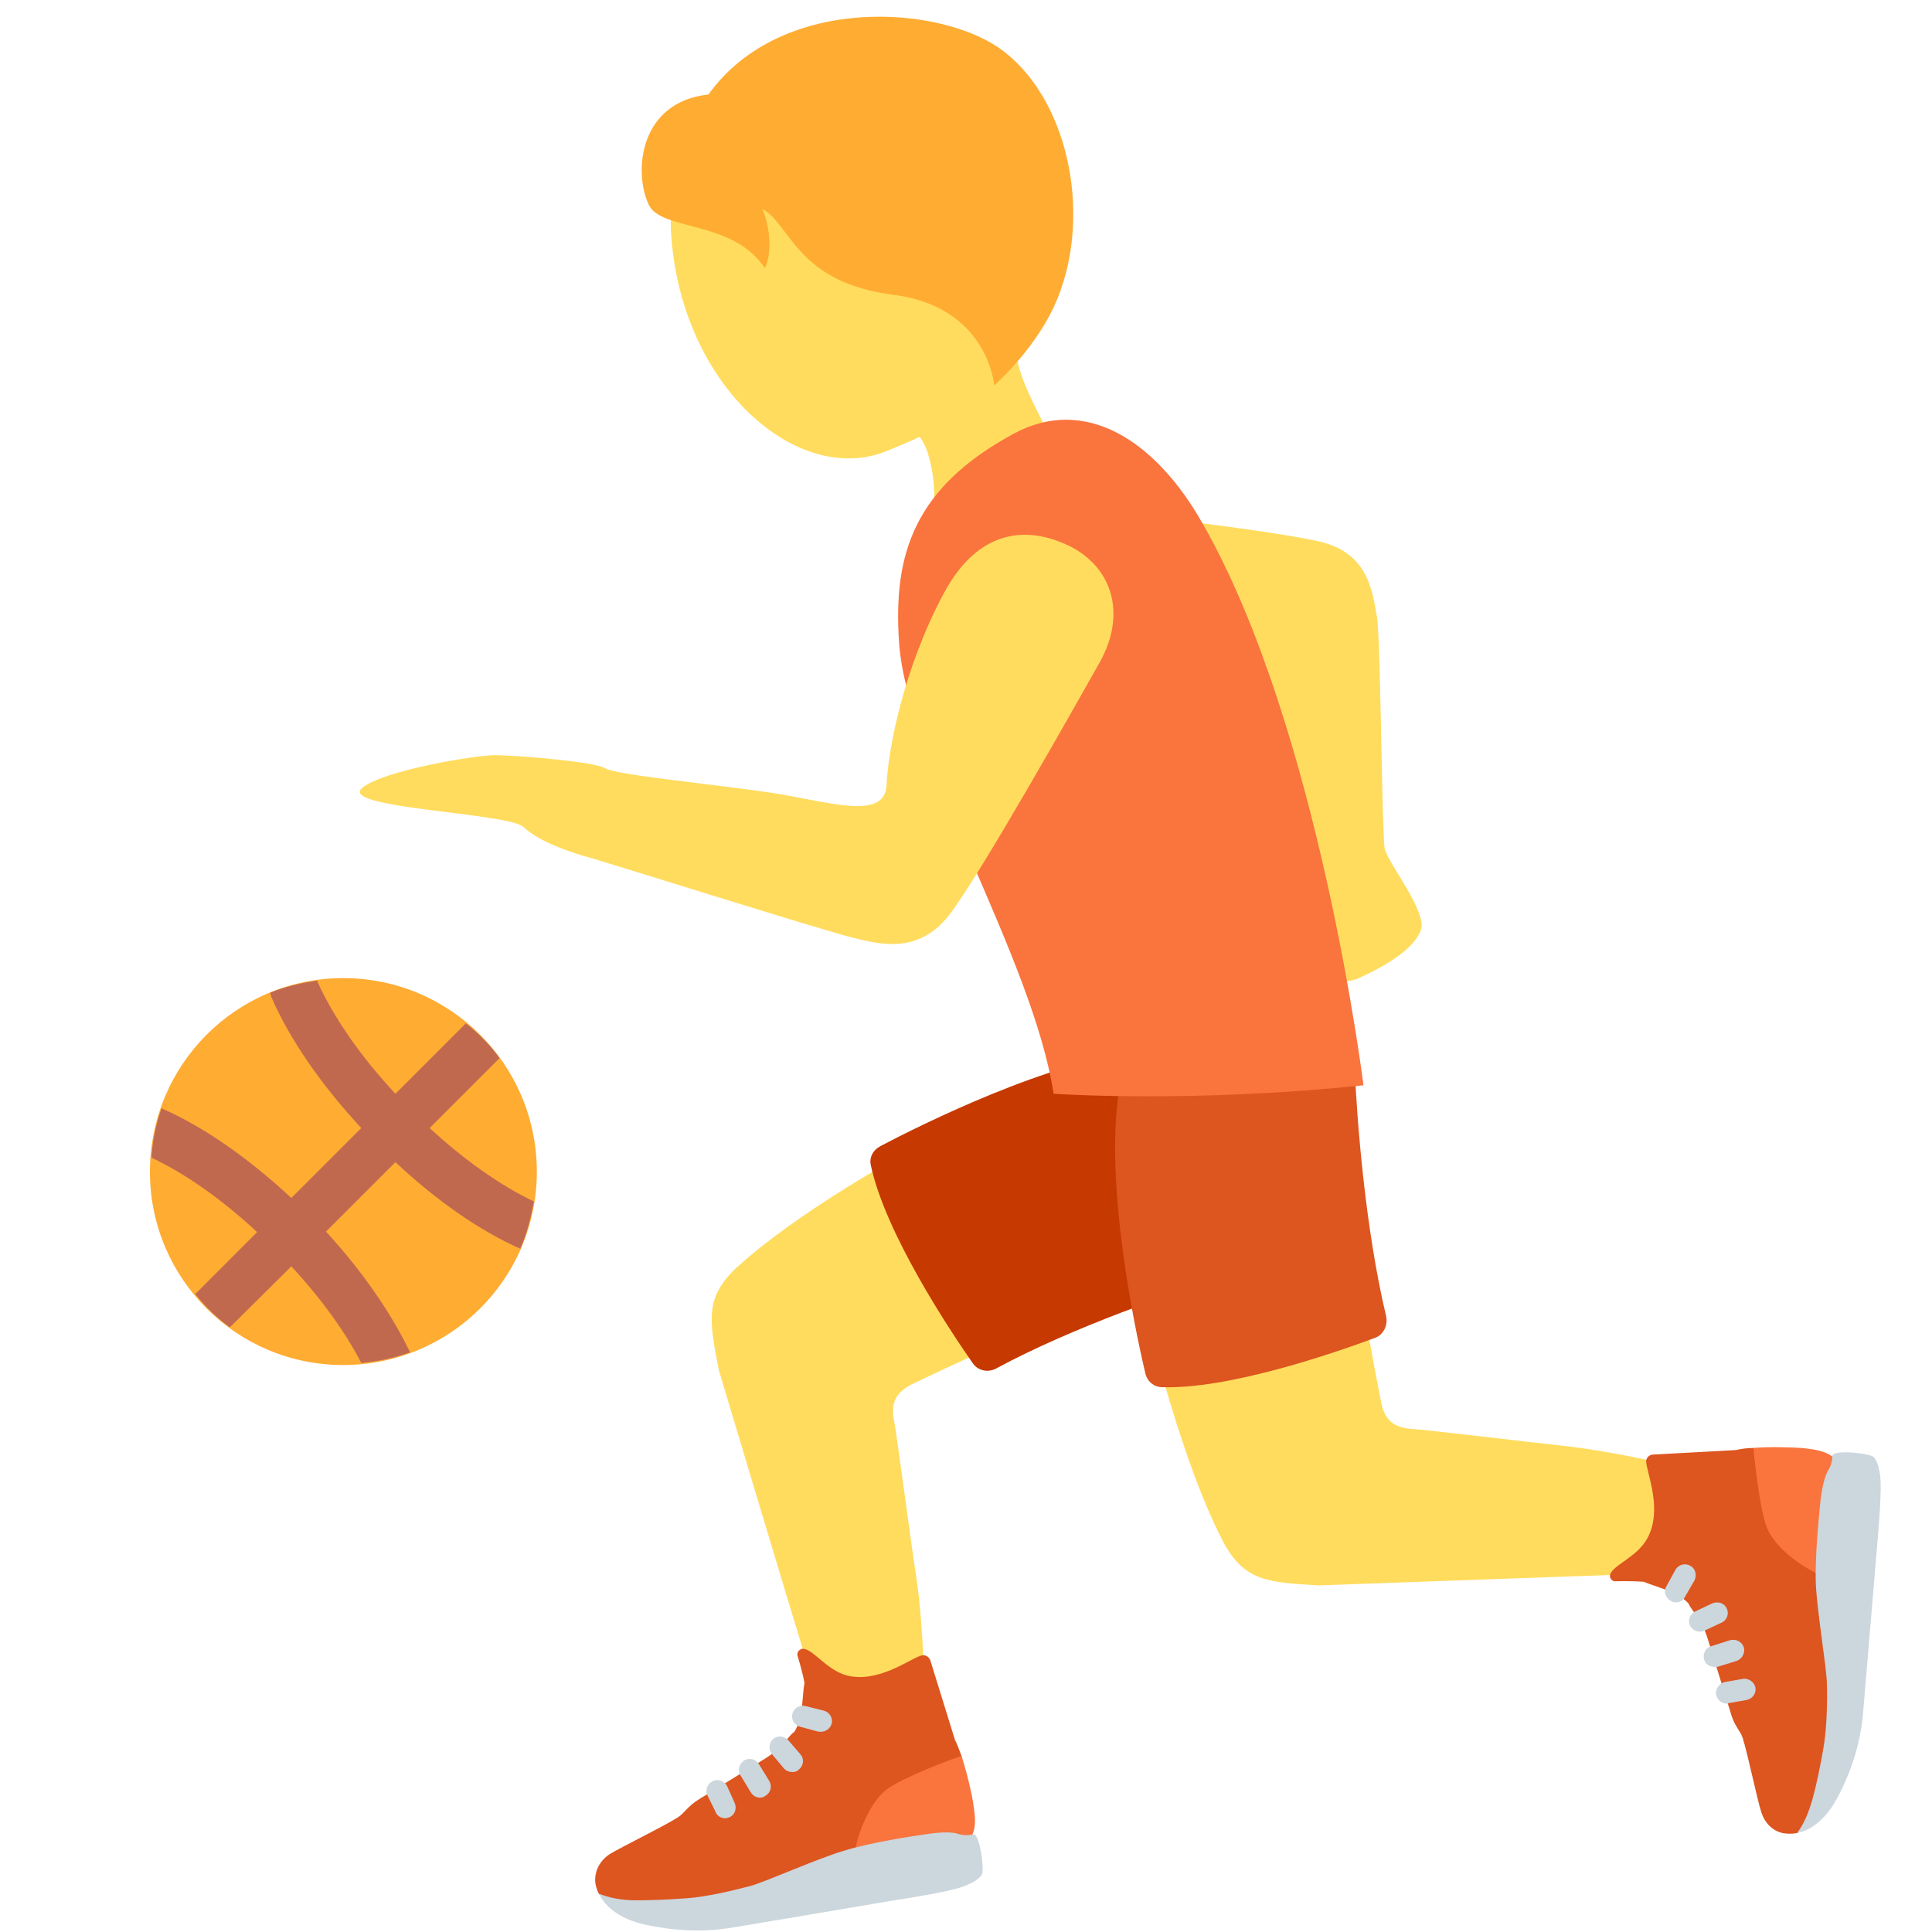 <?xml version="1.0" encoding="UTF-8"?>
<svg xmlns="http://www.w3.org/2000/svg" xmlns:xlink="http://www.w3.org/1999/xlink" width="15pt" height="15pt" viewBox="0 0 15 15" version="1.1">
<g id="surface1">
<path style=" stroke:none;fill-rule:nonzero;fill:rgb(100%,86.275%,36.471%);fill-opacity:1;" d="M 10.957 11.094 C 10.816 11.082 10.75 11.023 10.723 10.887 C 10.645 10.492 10.59 10.168 10.574 10.055 L 8.941 10.375 C 8.992 10.57 9.211 11.418 9.492 11.961 C 9.656 12.277 9.84 12.285 10.238 12.309 C 10.238 12.309 11.793 12.254 12.867 12.215 C 13.344 12.195 13.375 11.465 12.973 11.375 C 12.684 11.309 12.371 11.25 12.117 11.223 C 11.922 11.203 11.059 11.098 10.957 11.094 Z M 7.848 10.395 L 7.129 8.898 C 6.949 8.992 6.188 9.418 5.734 9.828 C 5.469 10.066 5.504 10.246 5.582 10.641 C 5.582 10.641 6.035 12.156 6.348 13.184 C 6.48 13.629 7.188 13.48 7.176 13.082 C 7.168 12.777 7.148 12.445 7.105 12.184 C 7.074 11.988 6.961 11.125 6.941 11.027 C 6.914 10.891 6.957 10.809 7.082 10.746 C 7.441 10.574 7.742 10.441 7.848 10.395 Z M 7.848 10.395 "/>
<path style=" stroke:none;fill-rule:nonzero;fill:rgb(86.667%,33.333%,12.157%);fill-opacity:1;" d="M 13.613 11.242 C 13.559 11.242 13.512 11.25 13.48 11.258 L 12.836 11.293 C 12.805 11.293 12.777 11.32 12.781 11.352 C 12.789 11.445 12.91 11.727 12.789 11.945 C 12.707 12.094 12.516 12.152 12.5 12.23 C 12.496 12.254 12.516 12.277 12.539 12.277 C 12.539 12.277 12.656 12.273 12.762 12.281 C 12.852 12.32 13.023 12.355 13.109 12.449 C 13.137 12.512 13.211 12.566 13.262 12.734 C 13.293 12.836 13.434 13.289 13.434 13.289 C 13.465 13.406 13.512 13.434 13.531 13.496 C 13.57 13.621 13.641 13.965 13.676 14.074 C 13.711 14.18 13.793 14.227 13.855 14.234 C 13.918 14.242 13.957 14.23 13.957 14.23 C 13.957 14.23 14.117 14.078 14.223 13.391 C 14.285 12.988 14.262 11.348 14.262 11.348 Z M 13.613 11.242 "/>
<path style=" stroke:none;fill-rule:nonzero;fill:rgb(80%,83.922%,86.667%);fill-opacity:1;" d="M 13.012 12.441 C 12.996 12.441 12.984 12.438 12.973 12.43 C 12.93 12.406 12.914 12.355 12.938 12.316 L 13.008 12.188 C 13.031 12.148 13.082 12.133 13.121 12.156 C 13.164 12.176 13.176 12.227 13.156 12.27 L 13.082 12.398 C 13.07 12.426 13.039 12.441 13.012 12.441 Z M 13.012 12.441 "/>
<path style=" stroke:none;fill-rule:nonzero;fill:rgb(98.039%,45.49%,24.314%);fill-opacity:1;" d="M 14.117 12.219 C 14.016 12.18 13.785 12.027 13.719 11.863 C 13.66 11.715 13.621 11.316 13.613 11.242 C 13.734 11.23 13.926 11.238 13.988 11.242 C 14.066 11.25 14.172 11.262 14.23 11.312 C 14.23 11.312 14.141 11.953 14.117 12.219 Z M 14.117 12.219 "/>
<path style=" stroke:none;fill-rule:nonzero;fill:rgb(80%,83.922%,86.667%);fill-opacity:1;" d="M 14.227 11.301 C 14.227 11.301 14.227 11.367 14.195 11.414 C 14.164 11.461 14.141 11.578 14.133 11.664 C 14.125 11.75 14.09 12.07 14.098 12.297 C 14.109 12.523 14.18 12.934 14.184 13.07 C 14.188 13.207 14.184 13.422 14.156 13.578 C 14.129 13.734 14.098 13.875 14.074 13.961 C 14.043 14.074 14.004 14.164 13.953 14.23 C 13.953 14.23 14.133 14.215 14.27 13.949 C 14.379 13.742 14.438 13.539 14.461 13.344 L 14.57 12.047 C 14.602 11.688 14.609 11.504 14.594 11.434 C 14.59 11.422 14.59 11.371 14.551 11.316 C 14.523 11.281 14.234 11.254 14.227 11.301 Z M 13.199 12.668 C 13.168 12.668 13.137 12.652 13.121 12.621 C 13.102 12.582 13.121 12.531 13.16 12.512 L 13.293 12.449 C 13.336 12.43 13.387 12.445 13.406 12.488 C 13.426 12.527 13.41 12.578 13.367 12.598 L 13.234 12.66 C 13.223 12.668 13.211 12.668 13.199 12.668 Z M 13.309 12.941 C 13.273 12.941 13.242 12.922 13.23 12.883 C 13.219 12.84 13.242 12.793 13.285 12.781 L 13.434 12.734 C 13.48 12.723 13.523 12.746 13.539 12.789 C 13.551 12.832 13.527 12.879 13.484 12.895 L 13.336 12.941 C 13.328 12.941 13.316 12.941 13.309 12.941 Z M 13.406 13.227 C 13.367 13.227 13.332 13.199 13.324 13.156 C 13.316 13.113 13.348 13.07 13.391 13.059 L 13.531 13.035 C 13.574 13.027 13.621 13.059 13.629 13.102 C 13.637 13.148 13.605 13.191 13.559 13.199 L 13.422 13.223 Z M 13.406 13.227 "/>
<path style=" stroke:none;fill-rule:nonzero;fill:rgb(86.667%,33.333%,12.157%);fill-opacity:1;" d="M 7.465 13.633 C 7.445 13.578 7.43 13.539 7.414 13.508 L 7.223 12.891 C 7.211 12.859 7.18 12.844 7.148 12.855 C 7.059 12.883 6.816 13.07 6.574 13.008 C 6.414 12.965 6.309 12.797 6.23 12.801 C 6.207 12.805 6.188 12.824 6.191 12.852 C 6.191 12.852 6.227 12.965 6.246 13.066 C 6.227 13.164 6.238 13.336 6.168 13.445 C 6.113 13.484 6.078 13.57 5.93 13.66 C 5.84 13.715 5.434 13.965 5.434 13.965 C 5.332 14.027 5.316 14.078 5.258 14.113 C 5.145 14.184 4.832 14.336 4.734 14.395 C 4.641 14.457 4.617 14.547 4.621 14.609 C 4.629 14.672 4.652 14.707 4.652 14.707 C 4.652 14.707 4.84 14.824 5.531 14.754 C 5.938 14.715 7.52 14.289 7.52 14.289 C 7.52 14.289 7.5 13.75 7.465 13.633 Z M 7.465 13.633 "/>
<path style=" stroke:none;fill-rule:nonzero;fill:rgb(80%,83.922%,86.667%);fill-opacity:1;" d="M 6.375 13.445 C 6.367 13.445 6.359 13.445 6.355 13.445 L 6.211 13.406 C 6.168 13.395 6.141 13.348 6.152 13.305 C 6.164 13.262 6.207 13.234 6.254 13.246 L 6.395 13.281 C 6.441 13.293 6.469 13.34 6.457 13.383 C 6.445 13.422 6.41 13.445 6.375 13.445 Z M 6.375 13.445 "/>
<path style=" stroke:none;fill-rule:nonzero;fill:rgb(98.039%,45.49%,24.314%);fill-opacity:1;" d="M 6.641 14.363 C 6.656 14.254 6.746 13.996 6.887 13.891 C 7.016 13.797 7.391 13.656 7.465 13.633 C 7.504 13.75 7.547 13.934 7.555 13.996 C 7.566 14.074 7.586 14.168 7.547 14.25 C 7.547 14.25 6.902 14.32 6.641 14.363 Z M 6.641 14.363 "/>
<path style=" stroke:none;fill-rule:nonzero;fill:rgb(80%,83.922%,86.667%);fill-opacity:1;" d="M 7.559 14.242 C 7.559 14.242 7.492 14.258 7.438 14.238 C 7.387 14.219 7.27 14.227 7.184 14.242 C 7.098 14.254 6.777 14.301 6.559 14.367 C 6.344 14.43 5.965 14.602 5.832 14.641 C 5.699 14.676 5.492 14.727 5.332 14.738 C 5.176 14.75 5.031 14.754 4.941 14.754 C 4.824 14.754 4.727 14.734 4.652 14.703 C 4.652 14.703 4.711 14.875 5 14.941 C 5.23 14.992 5.441 15 5.637 14.973 C 5.652 14.973 6.918 14.758 6.918 14.758 C 7.277 14.703 7.457 14.664 7.52 14.629 C 7.531 14.625 7.578 14.609 7.621 14.559 C 7.648 14.527 7.605 14.234 7.559 14.242 Z M 6.152 13.758 C 6.129 13.758 6.105 13.75 6.086 13.73 L 5.992 13.617 C 5.965 13.582 5.969 13.531 6.004 13.5 C 6.039 13.473 6.09 13.477 6.121 13.512 L 6.215 13.621 C 6.246 13.656 6.238 13.711 6.203 13.738 C 6.188 13.754 6.172 13.758 6.152 13.758 Z M 5.902 13.957 C 5.871 13.957 5.844 13.941 5.828 13.914 L 5.75 13.785 C 5.723 13.746 5.738 13.695 5.777 13.668 C 5.816 13.645 5.867 13.656 5.891 13.695 L 5.973 13.828 C 5.996 13.867 5.984 13.918 5.945 13.941 C 5.93 13.953 5.914 13.957 5.902 13.957 Z M 5.629 14.117 C 5.598 14.117 5.566 14.098 5.555 14.066 L 5.492 13.938 C 5.473 13.898 5.492 13.848 5.535 13.828 C 5.578 13.809 5.625 13.828 5.645 13.867 L 5.703 13.996 C 5.723 14.039 5.707 14.09 5.664 14.109 C 5.652 14.113 5.641 14.117 5.629 14.117 Z M 5.629 14.117 "/>
<path style=" stroke:none;fill-rule:nonzero;fill:rgb(77.647%,22.353%,0%);fill-opacity:1;" d="M 6.836 8.898 C 7.141 8.738 8.16 8.227 8.863 8.164 C 8.93 8.16 8.988 8.199 9.008 8.262 L 9.555 9.742 C 9.582 9.816 9.543 9.902 9.465 9.926 C 9.145 10.027 8.34 10.297 7.734 10.625 C 7.668 10.66 7.59 10.641 7.551 10.582 C 7.363 10.312 6.875 9.574 6.762 9.051 C 6.746 8.988 6.777 8.93 6.836 8.898 Z M 6.836 8.898 "/>
<path style=" stroke:none;fill-rule:nonzero;fill:rgb(86.667%,33.333%,12.157%);fill-opacity:1;" d="M 8.891 10.656 C 8.809 10.312 8.574 9.18 8.688 8.473 C 8.699 8.406 8.75 8.363 8.816 8.355 L 10.363 8.203 C 10.445 8.191 10.516 8.254 10.52 8.336 C 10.535 8.676 10.598 9.535 10.762 10.219 C 10.777 10.289 10.742 10.363 10.676 10.387 C 10.371 10.5 9.543 10.789 9.016 10.77 C 8.953 10.766 8.902 10.719 8.891 10.656 Z M 8.891 10.656 "/>
<path style=" stroke:none;fill-rule:nonzero;fill:rgb(100%,86.275%,36.471%);fill-opacity:1;" d="M 7.512 4.449 C 7.496 4.707 7.586 5.09 8.18 5.141 C 8.777 5.195 9.352 5.074 9.594 4.984 C 9.84 4.895 9.859 5.332 9.965 5.738 C 10.074 6.145 10.148 6.461 10.137 6.551 C 10.113 6.695 9.832 6.996 9.973 7.234 C 10.113 7.477 10.328 7.699 10.559 7.59 C 10.789 7.484 10.98 7.359 11.031 7.223 C 11.086 7.082 10.773 6.699 10.75 6.586 C 10.73 6.473 10.719 4.965 10.691 4.793 C 10.656 4.586 10.621 4.305 10.27 4.211 C 9.922 4.121 8.539 3.965 8.191 3.926 C 7.797 3.879 7.535 4.109 7.512 4.449 Z M 6.859 0.406 C 6.09 0.324 5.148 0.977 5.211 1.824 C 5.293 3.008 6.195 3.777 6.879 3.504 C 7.598 3.215 8.008 2.926 8.094 2.078 C 8.18 1.234 7.629 0.484 6.859 0.406 Z M 6.859 0.406 "/>
<path style=" stroke:none;fill-rule:nonzero;fill:rgb(100%,86.275%,36.471%);fill-opacity:1;" d="M 7.953 2.332 C 8.629 0.863 6.234 1.66 6.234 1.66 C 5.777 1.805 6.309 2.48 6.207 2.961 C 6.141 3.289 6.809 3.27 6.809 3.27 C 6.809 3.27 7.094 3.184 7.207 3.527 L 7.207 3.531 C 7.234 3.621 7.254 3.727 7.254 3.879 C 7.242 4.633 8.297 4.797 8.305 4.043 C 8.309 3.746 8.211 3.512 8.105 3.297 L 8.098 3.281 C 7.941 2.965 7.785 2.691 7.953 2.332 Z M 7.953 2.332 "/>
<path style=" stroke:none;fill-rule:nonzero;fill:rgb(100%,67.451%,20%);fill-opacity:1;" d="M 7.797 0.402 C 7.328 0.035 6.066 -0.055 5.5 0.734 C 4.973 0.789 4.914 1.32 5.035 1.586 C 5.129 1.797 5.688 1.703 5.938 2.082 C 6.004 1.949 5.969 1.73 5.918 1.621 C 6.137 1.738 6.184 2.195 6.938 2.289 C 7.672 2.383 7.719 2.992 7.719 2.992 C 7.719 2.992 8.016 2.734 8.18 2.387 C 8.488 1.73 8.316 0.805 7.797 0.402 Z M 7.797 0.402 "/>
<path style=" stroke:none;fill-rule:nonzero;fill:rgb(98.039%,45.49%,24.314%);fill-opacity:1;" d="M 9.34 4.07 C 8.969 3.41 8.418 3.07 7.871 3.367 C 7.098 3.785 6.934 4.301 6.98 4.984 C 7.039 5.887 8.02 7.434 8.18 8.492 C 8.18 8.492 9.254 8.566 10.586 8.426 C 10.586 8.426 10.242 5.652 9.34 4.07 Z M 9.34 4.07 "/>
<path style=" stroke:none;fill-rule:nonzero;fill:rgb(100%,86.275%,36.471%);fill-opacity:1;" d="M 8.301 4.238 C 8.051 4.117 7.629 4.039 7.324 4.613 C 7.016 5.191 6.895 5.816 6.883 6.098 C 6.867 6.379 6.418 6.219 5.969 6.152 C 5.516 6.086 4.781 6.016 4.699 5.965 C 4.617 5.914 4.047 5.867 3.852 5.863 C 3.711 5.859 2.977 5.98 2.812 6.117 C 2.621 6.277 3.949 6.309 4.066 6.422 C 4.184 6.535 4.434 6.621 4.598 6.664 C 4.719 6.699 6.426 7.234 6.609 7.277 C 6.828 7.332 7.129 7.414 7.371 7.102 C 7.609 6.793 8.352 5.473 8.539 5.141 C 8.75 4.762 8.633 4.402 8.301 4.238 Z M 8.301 4.238 "/>
<path style=" stroke:none;fill-rule:nonzero;fill:rgb(100%,67.451%,20%);fill-opacity:1;" d="M 4.168 9.098 C 4.168 9.926 3.496 10.598 2.664 10.598 C 1.836 10.598 1.164 9.926 1.164 9.098 C 1.164 8.266 1.836 7.594 2.664 7.594 C 3.496 7.594 4.168 8.266 4.168 9.098 Z M 4.168 9.098 "/>
<path style=" stroke:none;fill-rule:nonzero;fill:rgb(75.686%,41.176%,30.98%);fill-opacity:1;" d="M 3.07 9.023 C 3.387 9.32 3.723 9.555 4.039 9.695 C 4.09 9.582 4.121 9.457 4.145 9.328 C 3.883 9.203 3.602 9.004 3.336 8.758 L 3.879 8.215 C 3.805 8.113 3.715 8.023 3.617 7.945 L 3.07 8.492 C 2.801 8.203 2.586 7.895 2.461 7.613 C 2.336 7.633 2.211 7.66 2.098 7.707 C 2.102 7.719 2.102 7.73 2.109 7.746 C 2.25 8.07 2.496 8.426 2.805 8.758 L 2.262 9.301 C 1.93 8.992 1.578 8.746 1.254 8.605 C 1.211 8.727 1.184 8.855 1.176 8.988 C 1.441 9.113 1.723 9.312 1.996 9.566 L 1.516 10.047 C 1.594 10.145 1.684 10.234 1.785 10.305 L 2.262 9.832 C 2.508 10.098 2.688 10.355 2.805 10.582 C 2.938 10.57 3.062 10.543 3.184 10.5 C 3.035 10.188 2.801 9.855 2.531 9.562 Z M 3.07 9.023 "/>
</g>
</svg>
